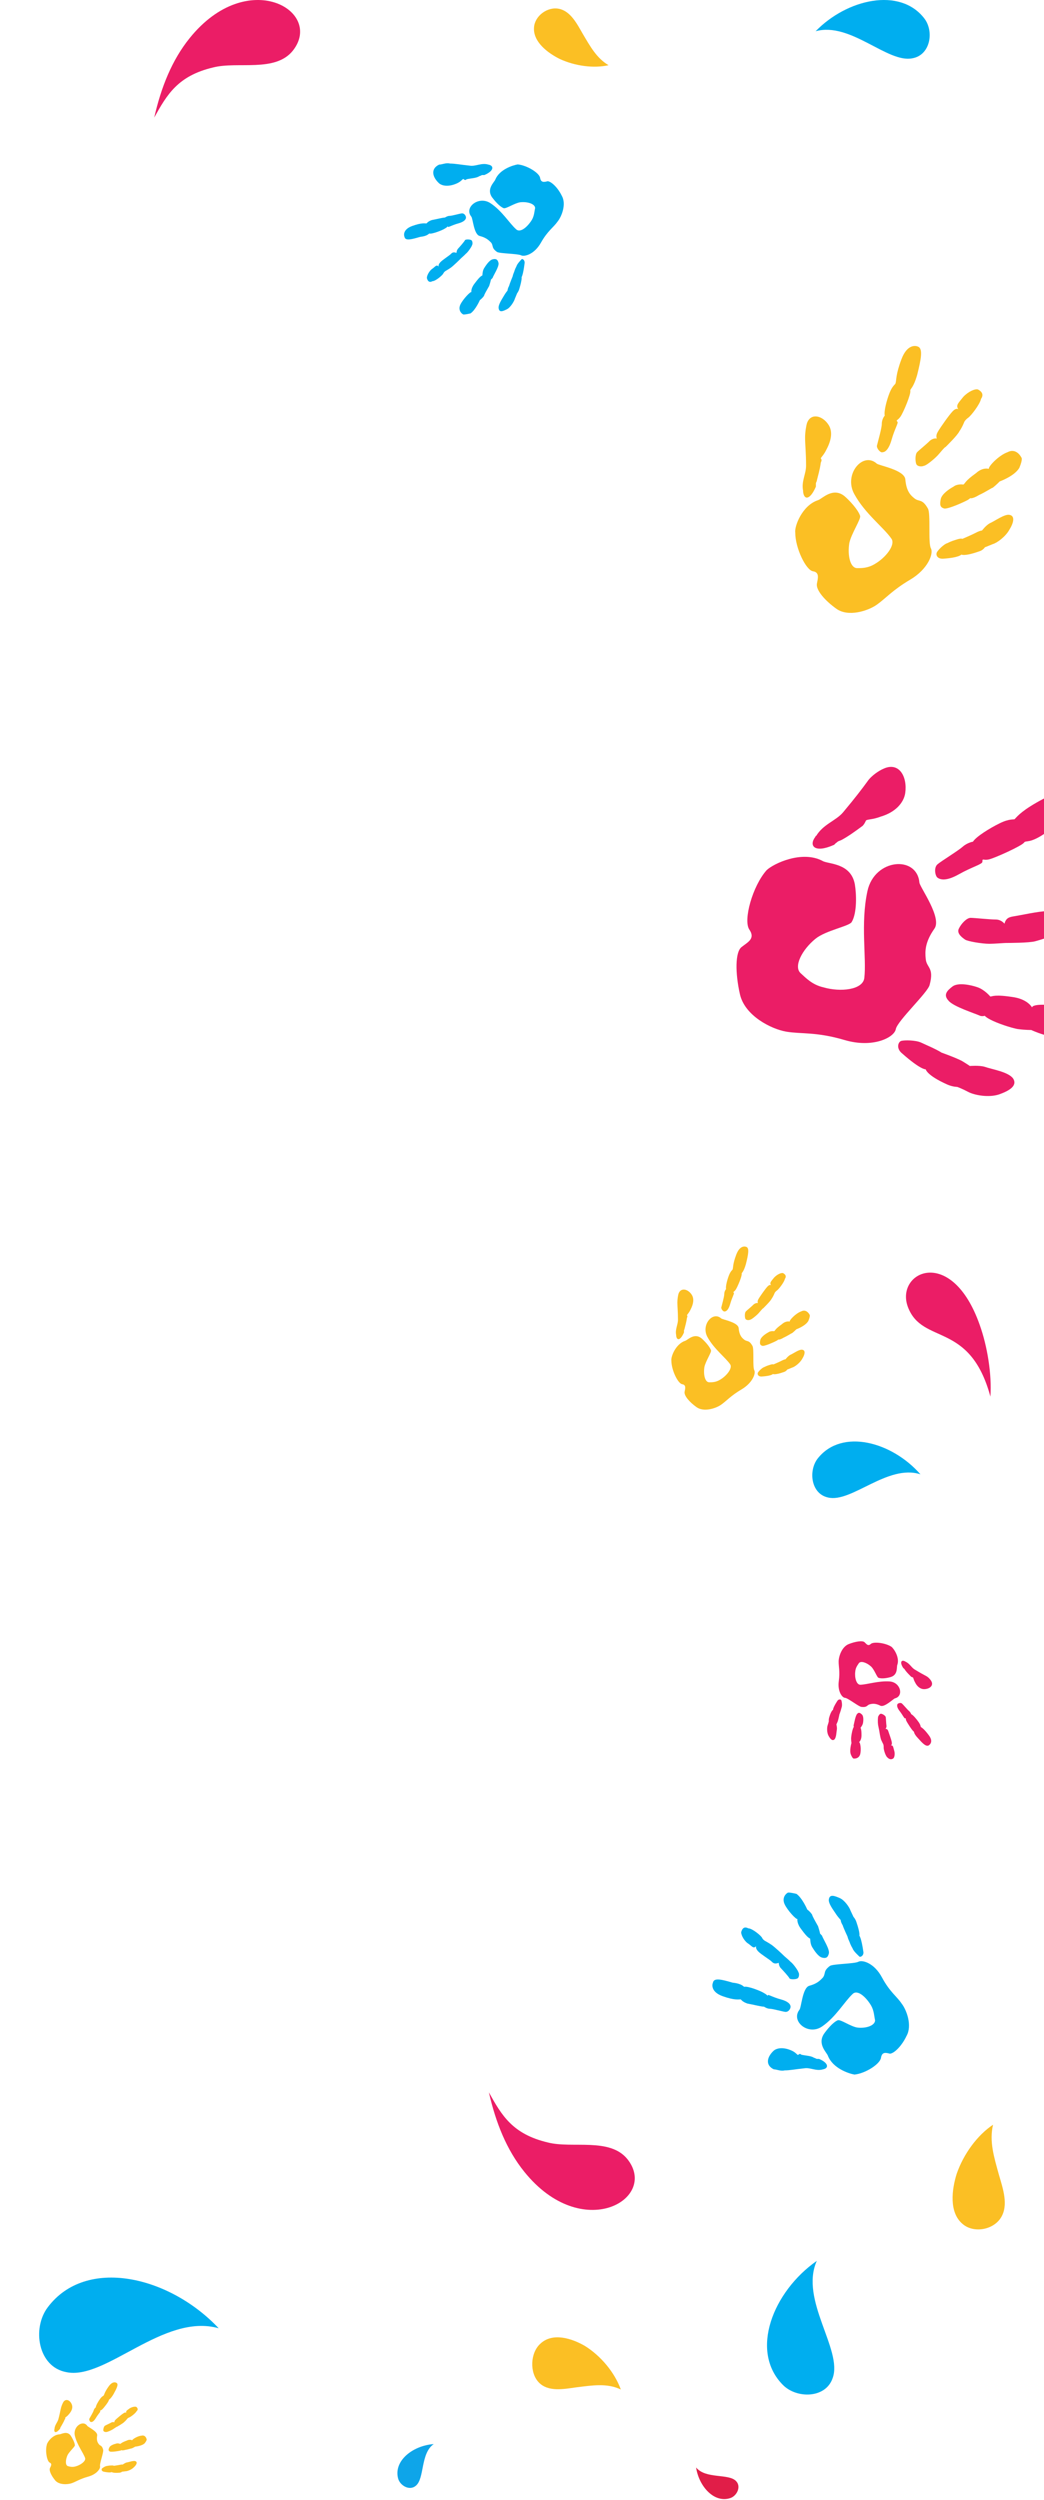 <svg width="320" height="766" viewBox="0 0 320 766" fill="none" xmlns="http://www.w3.org/2000/svg">
<path d="M123.985 72.58C123.747 72.064 123.508 70.261 126.371 69.231C129.234 68.2 130.188 68.458 130.665 68.458C130.904 68.458 130.904 67.943 132.335 67.427C133.766 67.17 135.675 66.655 136.391 66.655C136.391 66.655 137.106 66.139 137.822 66.139C138.538 66.139 141.162 65.367 141.639 65.367C142.355 65.367 142.832 66.139 142.832 66.655C142.832 67.17 142.355 67.943 140.446 68.458C138.538 68.973 137.345 69.746 137.345 69.488C137.106 69.231 137.345 69.488 136.391 70.004C135.675 70.519 132.335 71.807 131.619 71.549C131.381 71.549 131.142 72.322 128.757 72.58C126.132 73.352 124.224 73.868 123.985 72.58Z" fill="#00AEEF"/>
<path d="M130.893 85.362C130.656 84.837 131.369 83.264 132.319 82.477C133.507 81.69 133.745 80.904 134.458 81.69C134.458 81.69 134.22 81.166 134.933 80.379C135.646 79.592 137.785 78.281 138.26 77.757C138.735 77.232 139.21 77.232 139.923 77.494C139.923 77.494 139.923 76.708 140.399 76.183C140.874 75.659 142.3 74.085 142.537 73.561C142.775 73.299 143.963 73.299 144.438 73.561C144.914 73.823 144.914 74.872 144.676 75.134C144.676 75.396 143.488 77.232 142.775 77.757C142.3 78.281 141.349 79.068 141.111 79.33C140.874 79.592 138.973 81.428 138.26 81.953C137.547 82.477 136.597 83.002 136.597 83.002C136.597 83.002 136.121 83.264 135.884 83.788C135.646 84.313 133.507 86.149 132.557 86.149C131.606 86.673 131.131 86.149 130.893 85.362Z" fill="#00AEEF"/>
<path d="M141.896 96.289C141.377 96.017 140.339 94.931 141.117 93.303C141.896 91.674 144.232 89.231 144.492 89.503C144.492 89.503 144.232 88.417 145.53 86.789C147.348 84.346 147.607 84.617 147.867 84.346C147.867 84.346 147.867 82.989 148.386 82.174C148.905 81.36 149.943 79.731 150.982 79.46C152.02 79.189 152.539 79.46 152.799 80.546C153.059 81.631 151.241 84.346 150.982 85.16C150.722 85.431 150.463 85.703 150.463 85.703C150.463 85.703 150.463 85.974 149.943 87.603C149.165 88.96 148.386 90.317 148.386 90.589C147.867 91.403 147.088 91.946 147.088 91.946C147.088 91.946 145.79 94.931 144.232 96.017C141.896 96.56 141.896 96.289 141.896 96.289Z" fill="#00AEEF"/>
<path d="M157.604 83.267C157.604 83.267 157.831 82.445 158.284 81.623C158.511 80.801 159.644 79.706 159.87 79.432C160.097 79.158 161.003 79.706 160.776 80.801C160.323 84.362 159.87 84.91 159.87 84.91C159.87 84.91 160.097 85.458 159.19 88.471C158.964 89.293 158.511 89.841 158.511 89.841C158.511 89.841 158.284 90.388 157.831 91.484C157.604 92.306 156.472 94.223 155.339 94.771C154.206 95.319 153.073 95.867 152.847 94.497C152.62 93.402 153.979 91.484 154.433 90.662C154.886 89.841 155.565 89.019 155.565 89.019C155.565 89.019 155.565 88.471 156.018 87.649C156.245 86.828 157.151 84.636 157.151 84.636C157.151 84.636 157.151 84.362 157.604 83.267Z" fill="#00AEEF"/>
<path d="M151.821 55.013C151.567 55.786 149.024 57.849 150.804 60.427C151.567 61.459 153.093 63.264 154.364 63.779C155.127 64.037 157.669 62.232 159.449 61.974C161.738 61.717 164.026 62.49 164.026 63.779C163.772 64.811 163.772 66.1 163.009 67.389C161.738 69.452 159.449 71.514 158.178 70.225C156.144 68.42 153.855 64.553 150.296 62.232C146.736 59.912 142.159 63.521 144.448 66.358C144.956 66.873 145.21 71.772 146.99 72.288C149.024 72.804 149.787 73.577 150.55 74.351C151.313 75.382 150.55 75.898 152.33 77.187C153.093 77.703 158.686 77.703 159.703 78.218C160.72 78.734 163.772 77.96 165.806 74.351C167.84 70.741 169.62 69.71 170.891 67.905C172.162 66.358 173.688 62.49 172.162 59.912C170.891 57.333 168.857 55.528 167.84 55.528C166.823 55.786 165.806 56.044 165.551 54.497C165.297 52.95 161.483 50.629 158.686 50.372C157.161 50.629 153.093 51.919 151.821 55.013Z" fill="#00AEEF"/>
<path d="M134.611 56.188C135.816 57.148 137.924 57.148 140.033 56.188C141.539 55.548 141.84 54.588 142.142 54.908C142.443 55.228 142.744 55.228 143.045 54.908C144.552 54.588 146.058 54.588 146.962 53.948C147.263 53.948 147.564 53.628 147.865 53.628C148.167 53.628 148.468 53.628 148.468 53.628C151.48 52.348 151.48 50.748 149.673 50.428C147.564 49.788 145.757 51.068 143.949 50.748C140.937 50.428 139.431 50.108 137.924 50.108C136.719 49.788 135.514 50.428 134.611 50.428C131.9 51.708 132.502 54.268 134.611 56.188Z" fill="#00AEEF"/>
<path d="M328.636 246.337C328.154 245.312 325.981 241.465 319.706 244.799C313.43 248.132 311.982 249.927 311.016 250.953C310.775 251.21 309.568 250.697 306.43 252.235C303.292 253.774 299.189 256.338 298.224 257.877C298.224 257.877 296.534 258.133 295.086 259.415C293.638 260.697 288.569 263.775 287.362 264.8C286.155 265.826 286.638 268.39 287.362 268.903C288.086 269.416 289.776 270.185 293.879 267.877C297.982 265.57 301.12 264.8 301.12 264.031C301.12 262.749 301.362 263.775 303.292 263.262C305.223 262.749 313.189 259.159 313.913 258.133C314.396 257.364 315.602 258.646 320.671 255.056C325.74 251.722 329.602 249.158 328.636 246.337Z" fill="#EB1D66"/>
<path d="M335.641 280.186C335.158 278.903 331.779 277.621 328.641 278.134C325.503 278.647 323.572 278.134 323.572 280.442C323.572 280.442 323.331 279.16 320.917 279.16C318.503 279.16 312.711 280.442 311.021 280.698C309.331 280.955 308.366 281.211 307.883 283.006C307.883 283.006 306.918 281.724 305.228 281.724C303.297 281.724 298.711 281.211 297.504 281.211C296.297 281.211 294.608 283.006 293.884 284.545C293.159 286.083 295.09 287.366 295.815 287.878C296.539 288.391 300.883 289.161 303.297 289.161C304.745 289.161 307.883 288.904 308.366 288.904C309.09 288.904 315.366 288.904 317.297 288.391C319.228 287.878 321.4 287.109 321.4 287.109C321.4 287.109 322.365 286.853 324.055 287.109C325.503 287.622 331.779 286.853 333.71 285.314C336.124 283.519 336.365 281.981 335.641 280.186Z" fill="#EB1D66"/>
<path d="M330.329 315.573C330.571 314.291 331.053 310.958 327.191 309.163C323.329 307.624 316.571 307.368 316.33 308.65C316.33 308.65 315.123 306.342 311.02 305.573C304.744 304.547 304.261 305.316 303.537 305.316C303.537 305.316 301.847 303.265 299.675 302.495C297.503 301.726 293.641 300.957 291.951 302.239C290.262 303.521 289.055 304.803 290.744 306.598C292.193 308.393 298.71 310.445 300.399 311.214C301.123 311.47 301.847 311.214 301.847 311.214C301.847 311.214 302.33 311.983 305.468 313.265C308.606 314.548 311.744 315.317 312.226 315.317C314.157 315.573 316.088 315.573 316.088 315.573C316.088 315.573 322.605 318.65 326.467 317.625C330.571 316.599 330.329 315.573 330.329 315.573Z" fill="#EB1D66"/>
<path d="M285.683 320.958C285.683 320.958 283.994 320.189 282.304 319.419C280.614 318.65 277.235 318.65 276.27 318.907C275.304 319.163 274.58 321.214 276.511 322.753C282.304 327.882 283.752 327.625 283.752 327.625C283.752 327.625 283.994 329.42 290.269 332.241C291.959 333.01 293.407 333.01 293.407 333.01C293.407 333.01 294.855 333.523 296.786 334.549C298.717 335.574 303.062 336.344 306.2 335.318C309.096 334.292 311.993 332.754 310.544 330.446C309.096 328.394 304.027 327.625 301.855 326.856C300.166 326.343 297.269 326.599 297.269 326.599C297.269 326.599 296.545 326.087 294.855 325.061C292.924 324.035 288.58 322.497 288.58 322.497C288.58 322.497 287.856 321.984 285.683 320.958Z" fill="#EB1D66"/>
<path d="M252.127 263.774C253.817 264.8 260.816 264.287 262.023 270.954C262.506 273.775 262.747 279.673 261.058 282.493C260.334 283.775 253.093 285.057 249.955 287.622C245.851 290.955 243.196 296.084 245.369 298.135C247.058 299.674 248.989 301.725 252.368 302.494C257.679 304.033 264.437 303.263 264.92 299.674C265.644 293.519 263.713 283.006 265.885 273.005C268.058 263.005 281.092 261.979 281.816 270.441C282.057 271.98 288.816 281.211 286.402 284.545C283.505 288.647 283.505 291.468 283.747 293.776C283.988 296.596 286.402 296.34 284.954 301.725C284.471 304.033 275.057 312.751 274.575 315.315C274.092 317.88 267.575 321.213 258.886 318.649C250.196 316.085 245.61 316.854 241.024 316.085C236.438 315.315 228.231 311.213 226.783 304.546C225.335 298.135 225.335 291.724 227.266 290.186C229.197 288.647 231.611 287.622 229.68 284.801C227.749 281.98 230.645 271.467 234.99 266.595C237.162 264.544 245.851 260.441 252.127 263.774Z" fill="#EB1D66"/>
<path d="M277.464 243.005C276.981 246.082 274.326 248.903 269.982 250.185C267.327 251.211 265.637 250.954 265.396 251.467C265.154 251.98 264.913 252.493 264.43 253.006C262.016 254.801 259.844 256.339 257.913 257.365C257.43 257.621 256.948 257.621 256.465 258.134C255.982 258.391 255.741 258.903 255.499 258.903C249.706 261.468 247.775 259.16 249.948 256.339C249.948 256.339 249.948 256.083 250.189 256.083C252.361 252.493 256.223 251.467 258.396 248.903C262.258 244.287 264.189 241.723 265.878 239.415C267.085 237.62 269.499 236.081 270.706 235.568C275.533 233.261 278.188 237.876 277.464 243.005Z" fill="#EB1D66"/>
<path d="M284.669 534.76C284.987 534.547 286.159 533.63 284.734 531.704C283.31 529.777 282.64 529.384 282.25 529.113C282.152 529.046 282.263 528.618 281.593 527.648C280.923 526.678 279.864 525.438 279.303 525.193C279.303 525.193 279.133 524.642 278.634 524.223C278.134 523.805 276.856 522.268 276.453 521.917C276.051 521.565 275.222 521.855 275.087 522.122C274.952 522.389 274.781 522.991 275.755 524.245C276.729 525.498 277.142 526.506 277.399 526.467C277.826 526.403 277.496 526.535 277.764 527.153C278.031 527.772 279.626 530.249 280.003 530.439C280.284 530.562 279.917 531.028 281.367 532.539C282.731 534.063 283.778 535.223 284.669 534.76Z" fill="#EB1D66"/>
<path d="M273.749 538.791C274.151 538.566 274.409 537.374 274.081 536.353C273.753 535.332 273.827 534.663 273.059 534.778C273.059 534.778 273.474 534.634 273.353 533.828C273.232 533.023 272.515 531.155 272.345 530.604C272.175 530.054 272.041 529.744 271.419 529.673C271.419 529.673 271.798 529.287 271.713 528.724C271.617 528.079 271.558 526.524 271.497 526.121C271.437 525.719 270.755 525.245 270.206 525.081C269.657 524.916 269.327 525.625 269.192 525.892C269.058 526.159 269.019 527.647 269.14 528.452C269.212 528.935 269.455 529.969 269.479 530.13C269.515 530.371 269.83 532.465 270.097 533.083C270.365 533.701 270.73 534.387 270.73 534.387C270.73 534.387 270.863 534.697 270.863 535.273C270.764 535.782 271.335 537.837 271.944 538.404C272.662 539.119 273.187 539.122 273.749 538.791Z" fill="#EB1D66"/>
<path d="M261.698 538.79C262.137 538.806 263.271 538.8 263.676 537.422C263.995 536.057 263.742 533.79 263.303 533.774C263.303 533.774 264.011 533.256 264.062 531.848C264.089 529.704 263.809 529.581 263.772 529.34C263.772 529.34 264.371 528.673 264.518 527.91C264.666 527.147 264.729 525.82 264.217 525.321C263.705 524.822 263.218 524.483 262.705 525.137C262.179 525.71 261.823 527.986 261.651 528.588C261.602 528.843 261.723 529.071 261.723 529.071C261.723 529.071 261.491 529.271 261.222 530.382C260.952 531.493 260.853 532.578 260.877 532.739C260.888 533.396 260.985 534.04 260.985 534.04C260.985 534.04 260.286 536.368 260.821 537.605C261.368 538.922 261.698 538.79 261.698 538.79Z" fill="#EB1D66"/>
<path d="M257.67 524.169C257.67 524.169 257.841 523.567 258.013 522.964C258.184 522.362 258.015 521.235 257.881 520.926C257.748 520.617 257.028 520.478 256.612 521.199C255.194 523.388 255.352 523.858 255.352 523.858C255.352 523.858 254.767 524.029 254.141 526.263C253.97 526.865 254.042 527.349 254.042 527.349C254.042 527.349 253.944 527.857 253.699 528.553C253.454 529.248 253.416 530.736 253.914 531.731C254.401 532.646 255.058 533.535 255.754 532.936C256.365 532.351 256.368 530.621 256.515 529.858C256.601 529.269 256.371 528.316 256.371 528.316C256.371 528.316 256.505 528.049 256.762 527.434C257.007 526.738 257.302 525.212 257.302 525.212C257.302 525.212 257.437 524.945 257.67 524.169Z" fill="#EB1D66"/>
<path d="M275.033 510.112C274.776 510.727 275.298 513.036 273.138 513.772C272.222 514.075 270.27 514.45 269.246 514.028C268.783 513.851 267.993 511.499 266.982 510.581C265.667 509.379 263.826 508.751 263.251 509.578C262.823 510.219 262.237 510.965 262.15 512.131C261.903 513.979 262.498 516.195 263.718 516.176C265.804 516.11 269.208 514.939 272.648 515.163C276.087 515.387 277.081 519.683 274.299 520.349C273.799 520.506 271.063 523.223 269.832 522.584C268.32 521.824 267.381 521.965 266.625 522.161C265.697 522.383 265.903 523.175 264.038 522.962C263.245 522.916 259.87 520.213 258.992 520.18C258.113 520.147 256.677 518.14 257.096 515.114C257.515 512.087 257.029 510.596 257.055 509.027C257.082 507.459 258.038 504.516 260.185 503.699C262.248 502.895 264.383 502.574 264.992 503.142C265.601 503.709 266.064 504.462 266.906 503.677C267.749 502.892 271.396 503.331 273.236 504.537C274.028 505.159 275.829 507.852 275.033 510.112Z" fill="#EB1D66"/>
<path d="M283.216 517.525C282.167 517.518 281.095 516.773 280.45 515.388C279.976 514.554 279.977 513.978 279.794 513.923C279.611 513.868 279.428 513.813 279.233 513.678C278.514 512.963 277.893 512.315 277.455 511.722C277.345 511.574 277.321 511.413 277.126 511.278C277.017 511.13 276.834 511.075 276.822 510.994C275.678 509.19 276.349 508.431 277.398 509.014C277.398 509.014 277.483 509.001 277.495 509.082C278.8 509.627 279.335 510.863 280.297 511.46C282.028 512.517 282.979 513.032 283.832 513.48C284.49 513.793 285.123 514.521 285.355 514.898C286.365 516.393 284.961 517.509 283.216 517.525Z" fill="#EB1D66"/>
<path d="M281.427 106.219C280.824 105.899 278.113 105.259 276.306 110.059C274.498 114.86 274.8 116.46 274.498 117.42C274.498 117.74 273.595 118.06 272.691 120.3C271.787 122.54 270.883 126.061 271.185 127.341C271.185 127.341 270.281 128.301 270.281 129.901C270.281 131.181 269.076 135.342 268.775 136.622C268.775 137.582 269.98 138.862 270.582 138.542C271.185 138.542 272.39 137.902 273.293 134.702C274.197 131.501 275.402 129.581 275.101 129.261C274.498 128.621 275.101 128.941 276.004 127.661C276.908 126.381 279.318 120.62 279.017 119.66C279.017 119.02 279.921 119.02 281.126 114.86C282.331 110.059 282.933 106.859 281.427 106.219Z" fill="#FBBF24"/>
<path d="M299.786 119.34C298.882 119.02 296.774 119.98 295.268 121.581C293.761 123.501 292.858 124.141 293.761 125.421C293.761 125.421 293.159 124.781 291.954 126.061C290.749 127.341 288.339 130.862 287.737 131.822C287.134 132.782 286.833 133.422 287.134 134.382C287.134 134.382 286.23 134.062 285.025 135.022C284.122 135.982 281.712 137.902 281.109 138.542C280.507 139.182 280.507 141.103 280.808 142.063C281.109 143.023 282.615 143.023 283.218 142.703C283.82 142.703 286.23 140.783 287.435 139.502C288.038 138.862 289.544 136.942 289.845 136.942C290.146 136.622 293.46 133.422 294.063 132.142C294.966 130.862 295.569 129.261 295.569 129.261C295.569 129.261 295.87 128.621 296.774 127.981C297.677 127.341 300.389 123.821 300.69 122.221C301.594 120.941 300.991 119.98 299.786 119.34Z" fill="#FBBF24"/>
<path d="M313.045 140.141C312.743 139.501 311.237 137.261 308.827 138.541C306.116 139.501 302.803 143.021 303.104 143.661C303.104 143.661 301.296 143.021 299.188 144.941C295.573 147.502 295.874 148.142 295.271 148.462C295.271 148.462 293.464 148.142 292.259 149.102C291.054 149.742 288.644 151.342 288.343 152.942C288.042 154.542 288.042 155.502 289.548 155.822C291.054 155.822 295.271 153.902 296.476 153.262C297.079 152.942 297.38 152.622 297.38 152.622C297.38 152.622 297.983 152.942 300.091 151.662C302.2 150.702 304.007 149.422 304.309 149.422C305.514 148.462 306.417 147.502 306.417 147.502C306.417 147.502 310.936 145.901 312.442 143.341C313.647 140.461 313.045 140.141 313.045 140.141Z" fill="#FBBF24"/>
<path d="M292.861 165.423C292.861 165.423 291.656 165.743 290.451 166.383C289.246 166.703 287.439 168.624 287.138 169.264C286.837 169.904 287.138 171.184 288.945 171.184C294.066 170.864 294.669 169.904 294.669 169.904C294.669 169.904 295.572 170.544 300.091 168.944C301.296 168.624 301.899 167.664 301.899 167.664C301.899 167.664 302.802 167.343 304.308 166.703C305.513 166.383 308.225 164.463 309.43 162.223C310.635 160.303 311.237 158.063 309.43 157.743C307.923 157.422 304.911 159.663 303.405 160.303C302.2 160.943 300.995 162.543 300.995 162.543C300.995 162.543 300.392 162.543 299.187 163.183C297.982 163.823 294.97 165.103 294.97 165.103C294.97 165.103 294.669 164.783 292.861 165.423Z" fill="#FBBF24"/>
<path d="M250.686 153.264C251.891 152.944 255.205 149.103 258.82 151.984C260.326 153.264 263.037 156.144 263.64 158.064C263.941 159.024 260.928 163.505 260.326 166.385C259.723 170.225 260.627 174.066 262.736 174.066C264.242 174.066 266.049 174.066 268.158 172.786C271.472 170.866 274.484 167.025 273.279 165.105C270.869 161.585 265.146 157.424 261.832 151.344C258.518 145.263 264.543 138.222 268.761 142.063C269.664 142.703 277.195 143.983 277.497 146.863C277.798 150.383 279.003 151.664 280.208 152.624C281.714 153.904 282.618 152.624 284.425 155.824C285.329 157.424 284.425 166.385 285.329 167.985C286.233 169.585 284.425 174.386 279.003 177.586C273.58 180.787 271.472 183.347 268.761 185.267C266.049 187.187 260.025 189.107 256.41 186.547C252.795 183.987 250.084 180.787 250.385 178.866C250.686 177.266 251.289 175.346 249.18 175.026C247.071 174.706 243.758 167.985 243.758 163.185C243.456 161.265 245.866 154.864 250.686 153.264Z" fill="#FBBF24"/>
<path d="M253.999 130.22C255.204 132.14 254.902 134.7 253.396 137.58C252.492 139.501 251.589 140.141 251.589 140.461C251.89 140.781 251.89 141.101 251.589 141.741C251.288 143.981 250.685 145.901 250.384 147.181C250.384 147.501 250.083 147.821 250.083 148.142C250.083 148.462 250.083 148.782 250.083 149.102C248.275 153.262 246.468 153.262 246.166 150.702C246.166 150.702 246.166 150.702 246.166 150.382C245.564 147.501 247.07 145.261 247.07 142.701C247.07 138.541 246.769 136.3 246.769 134.06C246.769 132.46 247.07 130.54 247.371 129.58C248.576 126.379 252.191 127.339 253.999 130.22Z" fill="#FBBF24"/>
<path d="M228.805 382.043C228.437 381.848 226.78 381.456 225.676 384.39C224.571 387.324 224.755 388.302 224.571 388.889C224.571 389.085 224.018 389.28 223.466 390.65C222.914 392.019 222.361 394.17 222.546 394.953C222.546 394.953 221.993 395.54 221.993 396.518C221.993 397.3 221.257 399.843 221.073 400.625C221.073 401.212 221.809 401.994 222.177 401.799C222.546 401.799 223.282 401.408 223.834 399.452C224.387 397.496 225.123 396.322 224.939 396.126C224.571 395.735 224.939 395.931 225.491 395.148C226.044 394.366 227.517 390.845 227.333 390.258C227.333 389.867 227.885 389.867 228.621 387.324C229.358 384.39 229.726 382.434 228.805 382.043Z" fill="#FBBF24"/>
<path d="M240.029 390.063C239.477 389.867 238.188 390.454 237.268 391.432C236.347 392.606 235.795 392.997 236.347 393.779C236.347 393.779 235.979 393.388 235.242 394.17C234.506 394.953 233.033 397.104 232.665 397.691C232.297 398.278 232.112 398.669 232.297 399.256C232.297 399.256 231.744 399.06 231.008 399.647C230.455 400.234 228.982 401.408 228.614 401.799C228.246 402.19 228.246 403.364 228.43 403.95C228.614 404.537 229.535 404.537 229.903 404.342C230.271 404.342 231.744 403.168 232.481 402.386C232.849 401.994 233.769 400.821 233.954 400.821C234.138 400.625 236.163 398.669 236.531 397.887C237.084 397.104 237.452 396.126 237.452 396.126C237.452 396.126 237.636 395.735 238.188 395.344C238.741 394.953 240.398 392.801 240.582 391.823C241.134 391.041 240.766 390.454 240.029 390.063Z" fill="#FBBF24"/>
<path d="M248.131 402.776C247.946 402.385 247.026 401.016 245.553 401.798C243.896 402.385 241.871 404.537 242.055 404.928C242.055 404.928 240.95 404.537 239.661 405.71C237.452 407.275 237.636 407.666 237.268 407.862C237.268 407.862 236.163 407.666 235.427 408.253C234.69 408.644 233.217 409.622 233.033 410.6C232.849 411.578 232.849 412.165 233.77 412.361C234.69 412.361 237.268 411.187 238.004 410.796C238.373 410.6 238.557 410.405 238.557 410.405C238.557 410.405 238.925 410.6 240.214 409.818C241.502 409.231 242.607 408.449 242.791 408.449C243.528 407.862 244.08 407.275 244.08 407.275C244.08 407.275 246.842 406.297 247.762 404.732C248.499 402.972 248.131 402.776 248.131 402.776Z" fill="#FBBF24"/>
<path d="M235.794 418.228C235.794 418.228 235.057 418.424 234.321 418.815C233.584 419.011 232.48 420.184 232.296 420.575C232.111 420.967 232.296 421.749 233.4 421.749C236.53 421.553 236.898 420.967 236.898 420.967C236.898 420.967 237.451 421.358 240.212 420.38C240.949 420.184 241.317 419.597 241.317 419.597C241.317 419.597 241.869 419.402 242.79 419.011C243.526 418.815 245.184 417.641 245.92 416.272C246.656 415.099 247.025 413.73 245.92 413.534C244.999 413.338 243.158 414.708 242.238 415.099C241.501 415.49 240.765 416.468 240.765 416.468C240.765 416.468 240.397 416.468 239.66 416.859C238.924 417.25 237.082 418.033 237.082 418.033C237.082 418.033 236.898 417.837 235.794 418.228Z" fill="#FBBF24"/>
<path d="M210.019 410.796C210.756 410.601 212.781 408.254 214.99 410.014C215.911 410.796 217.568 412.557 217.936 413.73C218.12 414.317 216.279 417.056 215.911 418.816C215.543 421.163 216.095 423.51 217.384 423.51C218.304 423.51 219.409 423.51 220.698 422.728C222.723 421.554 224.564 419.207 223.828 418.034C222.355 415.882 218.857 413.339 216.832 409.623C214.806 405.906 218.489 401.603 221.066 403.95C221.619 404.342 226.221 405.124 226.406 406.884C226.59 409.036 227.326 409.818 228.063 410.405C228.983 411.188 229.535 410.405 230.64 412.361C231.192 413.339 230.64 418.816 231.192 419.794C231.745 420.772 230.64 423.706 227.326 425.662C224.012 427.618 222.723 429.183 221.066 430.356C219.409 431.53 215.727 432.704 213.517 431.139C211.308 429.574 209.651 427.618 209.835 426.444C210.019 425.466 210.388 424.293 209.099 424.097C207.81 423.902 205.785 419.794 205.785 416.86C205.601 415.686 207.073 411.774 210.019 410.796Z" fill="#FBBF24"/>
<path d="M212.042 396.712C212.778 397.886 212.594 399.451 211.673 401.211C211.121 402.385 210.569 402.776 210.569 402.972C210.753 403.167 210.753 403.363 210.569 403.754C210.385 405.123 210.016 406.297 209.832 407.079C209.832 407.275 209.648 407.47 209.648 407.666C209.648 407.862 209.648 408.057 209.648 408.253C208.543 410.796 207.439 410.796 207.255 409.231C207.255 409.231 207.255 409.231 207.255 409.035C206.886 407.275 207.807 405.906 207.807 404.341C207.807 401.798 207.623 400.429 207.623 399.06C207.623 398.082 207.807 396.908 207.991 396.321C208.728 394.365 210.937 394.952 212.042 396.712Z" fill="#FBBF24"/>
<path d="M303.574 427.895C297.25 404.611 282.728 412.198 278.278 400.426C274.296 389.7 291.629 381.328 300.295 405.919C302.637 412.46 304.043 421.093 303.574 427.895Z" fill="#EB1D66"/>
<path d="M249.999 9.574C260.717 6.615 272.008 19.437 279.664 17.859C285.214 16.873 286.362 9.574 283.3 5.628C275.836 -4.038 259.568 -0.29 249.999 9.574Z" fill="#00AEEF"/>
<path d="M186.529 19.98C181.984 20.999 176.29 20.24 171.586 18.076C167.961 16.275 163.372 12.875 163.68 8.459C163.857 4.925 167.773 1.956 171.345 2.696C174.918 3.435 176.881 7.342 178.623 10.363C180.94 14.272 182.886 17.825 186.529 19.98Z" fill="#FBBF24"/>
<path d="M47.272 36.026C51.188 28.985 54.502 23.224 65.346 20.664C72.877 18.744 84.325 22.264 89.747 15.543C99.387 3.382 75.89 -10.379 58.117 11.703C52.694 18.424 49.381 26.745 47.272 36.026Z" fill="#EB1D66"/>
<path d="M218.526 607.448C218.225 608.088 217.924 610.328 221.539 611.608C225.154 612.888 226.358 612.568 226.961 612.568C227.262 612.568 227.262 613.208 229.07 613.848C230.877 614.168 233.287 614.809 234.191 614.809C234.191 614.809 235.094 615.449 235.998 615.449C236.902 615.449 240.216 616.409 240.818 616.409C241.722 616.409 242.324 615.449 242.324 614.809C242.324 614.168 241.722 613.208 239.312 612.568C236.902 611.928 235.396 610.968 235.396 611.288C235.094 611.608 235.396 611.288 234.191 610.648C233.287 610.008 229.07 608.408 228.166 608.728C227.865 608.728 227.563 607.768 224.551 607.448C221.237 606.488 218.827 605.848 218.526 607.448Z" fill="#00AEEF"/>
<path d="M227.248 591.766C226.947 592.406 227.851 594.326 229.056 595.287C230.562 596.247 230.863 597.207 231.767 596.247C231.767 596.247 231.466 596.887 232.369 597.847C233.273 598.807 235.984 600.407 236.587 601.047C237.189 601.687 237.792 601.687 238.695 601.367C238.695 601.367 238.695 602.327 239.298 602.967C239.9 603.607 241.708 605.528 242.009 606.168C242.31 606.488 243.816 606.488 244.419 606.168C245.021 605.848 245.021 604.568 244.72 604.248C244.72 603.927 243.214 601.687 242.31 601.047C241.708 600.407 240.503 599.447 240.201 599.127C239.9 598.807 237.49 596.567 236.587 595.927C235.683 595.287 234.478 594.647 234.478 594.647C234.478 594.647 233.875 594.326 233.574 593.686C233.273 593.046 230.562 590.806 229.357 590.806C228.152 590.166 227.549 590.806 227.248 591.766Z" fill="#00AEEF"/>
<path d="M241.412 579.924C240.81 580.244 239.605 581.525 240.509 583.445C241.412 585.365 244.123 588.245 244.425 587.925C244.425 587.925 244.123 589.205 245.63 591.126C247.738 594.006 248.04 593.686 248.341 594.006C248.341 594.006 248.341 595.606 248.943 596.566C249.546 597.526 250.751 599.446 251.956 599.766C253.161 600.086 253.763 599.766 254.064 598.486C254.366 597.206 252.257 594.006 251.956 593.046C251.654 592.726 251.353 592.406 251.353 592.406C251.353 592.406 251.353 592.086 250.751 590.165C249.847 588.565 248.943 586.965 248.943 586.645C248.341 585.685 247.437 585.045 247.437 585.045C247.437 585.045 245.931 581.525 244.123 580.244C241.412 579.604 241.412 579.924 241.412 579.924Z" fill="#00AEEF"/>
<path d="M260.395 594.967C260.395 594.967 260.696 595.927 261.299 596.887C261.6 597.847 263.106 599.127 263.407 599.447C263.708 599.768 264.913 599.127 264.612 597.847C264.01 593.687 263.407 593.047 263.407 593.047C263.407 593.047 263.709 592.407 262.504 588.886C262.202 587.926 261.6 587.286 261.6 587.286C261.6 587.286 261.299 586.646 260.696 585.366C260.395 584.406 258.889 582.166 257.382 581.526C255.876 580.886 254.37 580.246 254.069 581.846C253.768 583.126 255.575 585.366 256.177 586.326C256.78 587.286 257.684 588.246 257.684 588.246C257.684 588.246 257.684 588.886 258.286 589.847C258.587 590.807 259.792 593.367 259.792 593.367C259.792 593.367 259.792 593.687 260.395 594.967Z" fill="#00AEEF"/>
<path d="M253.765 629.849C253.464 628.889 250.452 626.329 252.56 623.129C253.464 621.848 255.272 619.608 256.778 618.968C257.682 618.648 260.694 620.888 262.803 621.208C265.514 621.528 268.225 620.568 268.225 618.968C267.924 617.688 267.924 616.088 267.02 614.488C265.514 611.927 262.803 609.367 261.296 610.967C258.886 613.208 256.175 618.008 251.958 620.888C247.741 623.769 242.318 619.288 245.029 615.768C245.632 615.128 245.933 609.047 248.042 608.407C250.452 607.767 251.355 606.807 252.259 605.847C253.163 604.567 252.259 603.927 254.368 602.327C255.272 601.686 261.899 601.686 263.104 601.046C264.309 600.406 267.924 601.366 270.334 605.847C272.744 610.327 274.852 611.607 276.358 613.848C277.865 615.768 279.672 620.568 277.865 623.769C276.358 626.969 273.949 629.209 272.744 629.209C271.539 628.889 270.334 628.569 270.032 630.489C269.731 632.41 265.213 635.29 261.899 635.61C260.091 635.29 255.272 633.69 253.765 629.849Z" fill="#00AEEF"/>
<path d="M237.193 628.249C238.398 627.289 240.506 627.289 242.615 628.249C244.121 628.889 244.423 629.849 244.724 629.529C245.025 629.209 245.326 629.209 245.627 629.529C247.134 629.849 248.64 629.849 249.544 630.489C249.845 630.489 250.146 630.809 250.447 630.809C250.749 630.809 251.05 630.809 251.05 630.809C254.062 632.089 254.062 633.689 252.255 634.009C250.146 634.649 248.339 633.369 246.531 633.689C243.519 634.009 242.013 634.329 240.506 634.329C239.301 634.649 238.096 634.009 237.193 634.009C234.482 632.729 235.084 630.169 237.193 628.249Z" fill="#00AEEF"/>
<path d="M304.383 650.972C299.563 654.172 295.345 659.932 293.237 666.013C291.731 670.814 290.827 677.854 295.044 681.375C298.358 684.255 304.383 683.295 306.793 679.454C309.203 675.614 307.395 670.493 306.19 666.333C304.684 660.893 303.178 656.092 304.383 650.972Z" fill="#FBBF24"/>
<path d="M190.292 732.092C188.384 726.84 184.149 721.774 179.257 718.734C175.366 716.489 169.425 714.483 165.615 718.076C162.522 720.881 162.27 726.965 165.166 729.946C168.062 732.928 172.826 731.961 176.65 731.435C181.637 730.815 186.07 730.094 190.292 732.092Z" fill="#FBBF24"/>
<path d="M149.85 641.052C153.766 648.093 157.08 653.853 167.925 656.414C175.456 658.334 186.903 654.814 192.325 661.534C201.965 673.695 178.468 687.457 160.695 665.375C155.272 658.654 151.959 650.333 149.85 641.052Z" fill="#EB1D66"/>
<path d="M67.031 713.337C50.161 708.537 32.388 729.339 20.338 726.779C11.602 725.179 9.795 713.337 14.615 706.937C26.363 691.255 51.969 697.336 67.031 713.337Z" fill="#00AEEF"/>
<path d="M250.365 692.681C244.997 704.618 258.408 719.997 255.215 728.617C253.088 734.894 244.162 734.946 239.965 730.693C229.676 720.318 236.935 702.069 250.365 692.681Z" fill="#00AEEF"/>
<path d="M282.129 451.706C272.083 448.457 260.946 460.591 253.752 458.793C248.531 457.643 247.697 450.481 250.733 446.734C258.136 437.551 273.41 441.758 282.129 451.706Z" fill="#00AEEF"/>
<path d="M213.36 755.986C216.318 759.604 223.365 757.763 225.61 760.157C227.276 761.837 225.871 764.701 223.844 765.366C218.892 767.005 214.22 761.777 213.36 755.986Z" fill="#E11D48"/>
<path d="M132.944 748.819C128.814 751.685 130.193 759.399 127.435 761.604C125.493 763.249 122.541 761.5 121.999 759.271C120.659 753.821 126.661 749.252 132.944 748.819Z" fill="#0EA5E9"/>
<path d="M35.813 730.139C35.604 729.943 34.574 729.388 33.318 731.135C32.062 732.882 32.01 733.564 31.783 733.92C31.748 734.049 31.347 734.08 30.736 734.889C30.126 735.698 29.376 737.025 29.359 737.577C29.359 737.577 28.888 737.867 28.713 738.515C28.574 739.034 27.632 740.588 27.37 741.074C27.266 741.463 27.615 742.113 27.894 742.049C28.139 742.115 28.697 741.987 29.412 740.79C30.127 739.592 30.825 738.946 30.738 738.783C30.563 738.458 30.773 738.653 31.279 738.233C31.784 737.814 33.389 735.743 33.372 735.321C33.441 735.062 33.808 735.161 34.75 733.607C35.761 731.794 36.354 730.563 35.813 730.139Z" fill="#FBBF24"/>
<path d="M41.829 737.461C41.498 737.232 40.538 737.391 39.753 737.874C38.933 738.487 38.497 738.648 38.724 739.265C38.724 739.265 38.549 738.94 37.921 739.327C37.293 739.714 35.932 740.877 35.583 741.2C35.234 741.523 35.042 741.75 35.06 742.171C35.06 742.171 34.728 741.943 34.135 742.2C33.664 742.49 32.478 743.005 32.163 743.198C31.849 743.392 31.64 744.17 31.658 744.592C31.675 745.014 32.286 745.178 32.566 745.115C32.81 745.18 33.996 744.666 34.624 744.279C34.938 744.085 35.758 743.472 35.881 743.505C36.038 743.408 37.73 742.474 38.114 742.021C38.62 741.601 39.038 741.019 39.038 741.019C39.038 741.019 39.23 740.793 39.666 740.632C40.103 740.472 41.586 739.342 41.882 738.726C42.388 738.306 42.248 737.852 41.829 737.461Z" fill="#FBBF24"/>
<path d="M44.941 747.339C44.889 747.046 44.522 745.974 43.405 746.229C42.201 746.322 40.474 747.386 40.526 747.678C40.526 747.678 39.863 747.221 38.799 747.769C37.054 748.411 37.106 748.703 36.827 748.767C36.827 748.767 36.129 748.439 35.536 748.697C34.977 748.824 33.826 749.209 33.529 749.825C33.233 750.44 33.128 750.829 33.704 751.123C34.315 751.288 36.234 750.971 36.793 750.843C37.072 750.78 37.229 750.683 37.229 750.683C37.229 750.683 37.438 750.878 38.433 750.59C39.393 750.432 40.265 750.111 40.387 750.144C40.981 749.886 41.452 749.596 41.452 749.596C41.452 749.596 43.458 749.442 44.348 748.569C45.151 747.534 44.941 747.339 44.941 747.339Z" fill="#FBBF24"/>
<path d="M34.002 755.376C34.002 755.376 33.478 755.374 32.92 755.502C32.396 755.499 31.454 756.08 31.262 756.306C31.07 756.533 31.053 757.084 31.786 757.282C33.898 757.712 34.247 757.389 34.247 757.389C34.247 757.389 34.544 757.747 36.55 757.593C37.074 757.595 37.423 757.272 37.423 757.272C37.423 757.272 37.824 757.241 38.505 757.146C39.028 757.148 40.337 756.667 41.069 755.891C41.767 755.244 42.256 754.403 41.557 754.075C40.981 753.781 39.516 754.359 38.835 754.454C38.277 754.582 37.614 755.098 37.614 755.098C37.614 755.098 37.37 755.032 36.811 755.16C36.253 755.288 34.892 755.477 34.892 755.477C34.892 755.477 34.804 755.314 34.002 755.376Z" fill="#FBBF24"/>
<path d="M18.221 745.837C18.745 745.839 20.507 744.646 21.659 746.208C22.13 746.891 22.916 748.354 22.951 749.198C22.969 749.62 21.259 751.106 20.701 752.207C20.038 753.697 19.987 755.352 20.842 755.582C21.453 755.747 22.186 755.945 23.18 755.657C24.733 755.241 26.373 754.014 26.094 753.105C25.5 751.415 23.632 749.104 22.95 746.278C22.269 743.452 25.479 741.258 26.771 743.275C27.068 743.633 29.983 744.975 29.791 746.175C29.53 747.634 29.879 748.284 30.263 748.805C30.734 749.488 31.24 749.069 31.625 750.563C31.817 751.31 30.474 754.842 30.666 755.589C30.859 756.336 29.603 758.083 27.055 758.787C24.508 759.491 23.374 760.298 22.065 760.779C20.756 761.261 18.104 761.38 16.917 759.948C15.73 758.515 14.979 756.922 15.31 756.177C15.607 755.562 16.06 754.85 15.24 754.489C14.42 754.129 13.808 751.044 14.331 749.099C14.418 748.288 16.092 745.959 18.221 745.837Z" fill="#FBBF24"/>
<path d="M22.075 736.864C22.355 737.773 21.953 738.778 21.029 739.78C20.453 740.459 20.017 740.62 19.982 740.749C20.069 740.912 20.034 741.042 19.842 741.268C19.476 742.143 19.023 742.855 18.761 743.341C18.726 743.47 18.569 743.567 18.534 743.697C18.499 743.827 18.465 743.956 18.43 744.086C17.243 745.574 16.51 745.376 16.667 744.306C16.667 744.306 16.667 744.306 16.702 744.176C16.771 742.943 17.626 742.2 17.905 741.163C18.358 739.477 18.48 738.537 18.724 737.629C18.898 736.981 19.23 736.236 19.456 735.88C20.294 734.715 21.656 735.499 22.075 736.864Z" fill="#FBBF24"/>
</svg>
